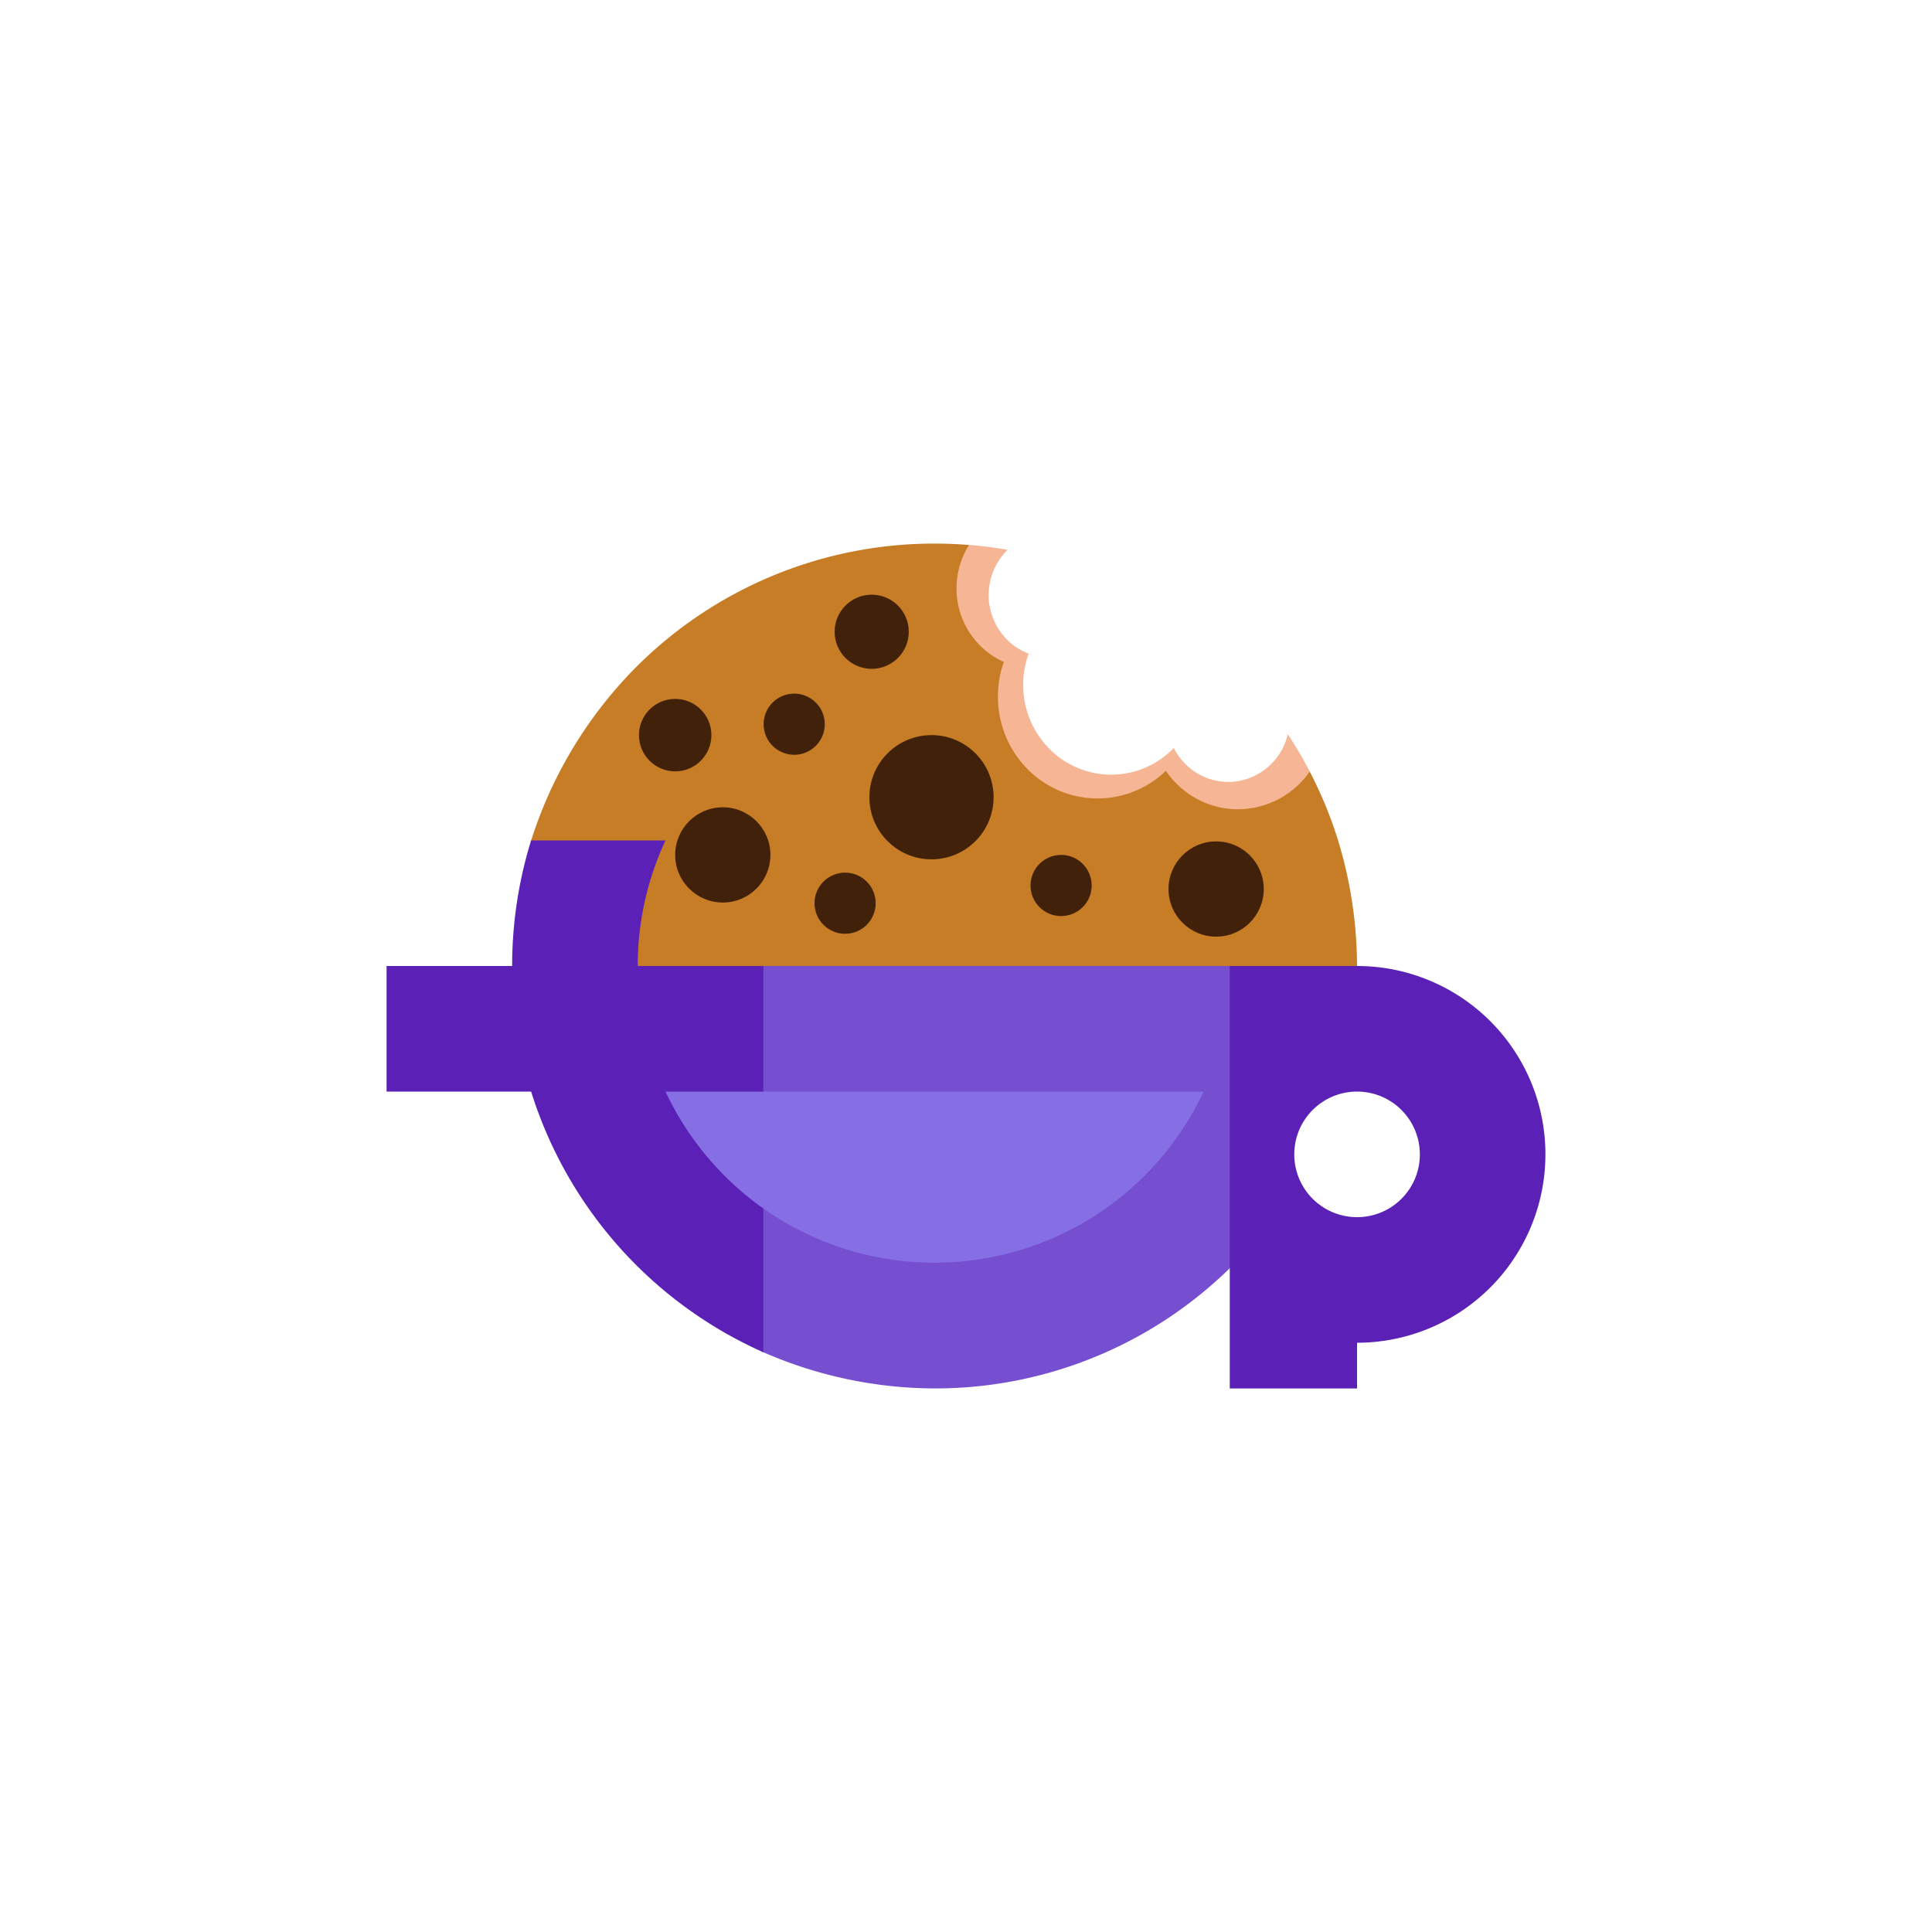 <svg id="Layer_1" data-name="Layer 1" xmlns="http://www.w3.org/2000/svg" viewBox="0 0 1000 1000"><defs><style>.cls-1{fill:#866ee4;}.cls-2{fill:#f6b696;}.cls-3{fill:#c77d26;}.cls-4{fill:#764ed0;}.cls-5{fill:#5b21b6;}.cls-6{fill:#42210b;}</style></defs><title>Purple Logo (Show)</title><path class="cls-1" d="M624.7,564.47a155.57,155.57,0,0,1-230.35,61.47l-.32-.23a156.32,156.32,0,0,1-44.32-48.15q-3.73-6.35-6.9-13.08Z"/><path class="cls-2" d="M677.94,399.4c-8.26,11.84-21.88,20.43-37.21,20.43-1.12,0-2.22,0-3.32-.13a44.69,44.69,0,0,1-25-10,46.34,46.34,0,0,1-9-9.78c-.7.68-1.43,1.34-2.17,2a50.82,50.82,0,0,1-69.72-3.21c-9.27-9.51-16-23.62-16-38.09a54,54,0,0,1,1-10.57,52.84,52.84,0,0,1,2.06-7.45,41.57,41.57,0,0,1-24.49-38.1c0-8.27,3.14-16,7.22-22.48,6.76.54,13.67,1.41,20.24,2.57a32.77,32.77,0,0,0,2.33,48.86,31.5,31.5,0,0,0,8.53,4.88,47.11,47.11,0,0,0-2,7.33,47.84,47.84,0,0,0-.81,7.63c0,.4,0,.79,0,1.19a46.8,46.8,0,0,0,12.81,32.31,44.89,44.89,0,0,0,54.06,8.78,41.58,41.58,0,0,0,3.63-2.19,46.09,46.09,0,0,0,7.44-6.21,32.55,32.55,0,0,0,12.89,13.52,31,31,0,0,0,15.3,4c.56,0,1.12,0,1.67,0A31.91,31.91,0,0,0,666.56,380,219.45,219.45,0,0,1,677.94,399.4Z"/><path class="cls-3" d="M702.41,501H329.09a153.21,153.21,0,0,1,14.38-65l-68.86,0a222.76,222.76,0,0,1,55.48-91.54,218.05,218.05,0,0,1,153.66-63.1q9,0,17.82.72a42,42,0,0,0-6.46,22.46,41.57,41.57,0,0,0,24.49,38.1,52.84,52.84,0,0,0-2.06,7.45,54,54,0,0,0-1,10.57,53,53,0,0,0,15,37.09,50.82,50.82,0,0,0,69.72,3.21c.74-.63,1.47-1.29,2.17-2a46.34,46.34,0,0,0,9,9.78,44.69,44.69,0,0,0,25,10c1.1.09,2.2.13,3.32.13a45.23,45.23,0,0,0,37.14-19.56A217.79,217.79,0,0,1,692.59,435,225.36,225.36,0,0,1,702.41,501Z"/><path class="cls-4" d="M637.41,500V655.56q-3.68,3.64-7.52,7.09a217.87,217.87,0,0,1-146.14,56,222.87,222.87,0,0,1-89.66-19.18V624.8l1.32.94A153.85,153.85,0,0,0,623,565H394.09V500Z"/><path class="cls-5" d="M794.35,565a97.53,97.53,0,0,0-91.94-65H636.53V718.66h65.88V695a97.54,97.54,0,0,0,91.94-130Zm-91.94,65a32.5,32.5,0,1,1,32.5-32.5A32.47,32.47,0,0,1,702.41,630Z"/><circle class="cls-6" cx="482.14" cy="412.64" r="32.15"/><circle class="cls-6" cx="629.47" cy="460.16" r="24.65"/><circle class="cls-6" cx="451.19" cy="327" r="19.19"/><circle class="cls-6" cx="349.47" cy="380.5" r="18.75"/><circle class="cls-6" cx="437.42" cy="467.5" r="15.83"/><circle class="cls-6" cx="549.22" cy="458.33" r="15.83"/><circle class="cls-6" cx="411.08" cy="374.85" r="15.83"/><circle class="cls-6" cx="374.12" cy="442.5" r="24.65"/><path class="cls-5" d="M344.47,565q3.12,6.64,6.82,12.93a154.47,154.47,0,0,0,43.8,47.58v74.42A219.16,219.16,0,0,1,274.91,565H200.09V500h65a218.69,218.69,0,0,1,9.82-65h69.56a153.21,153.21,0,0,0-14.38,65h65v65Z"/></svg>